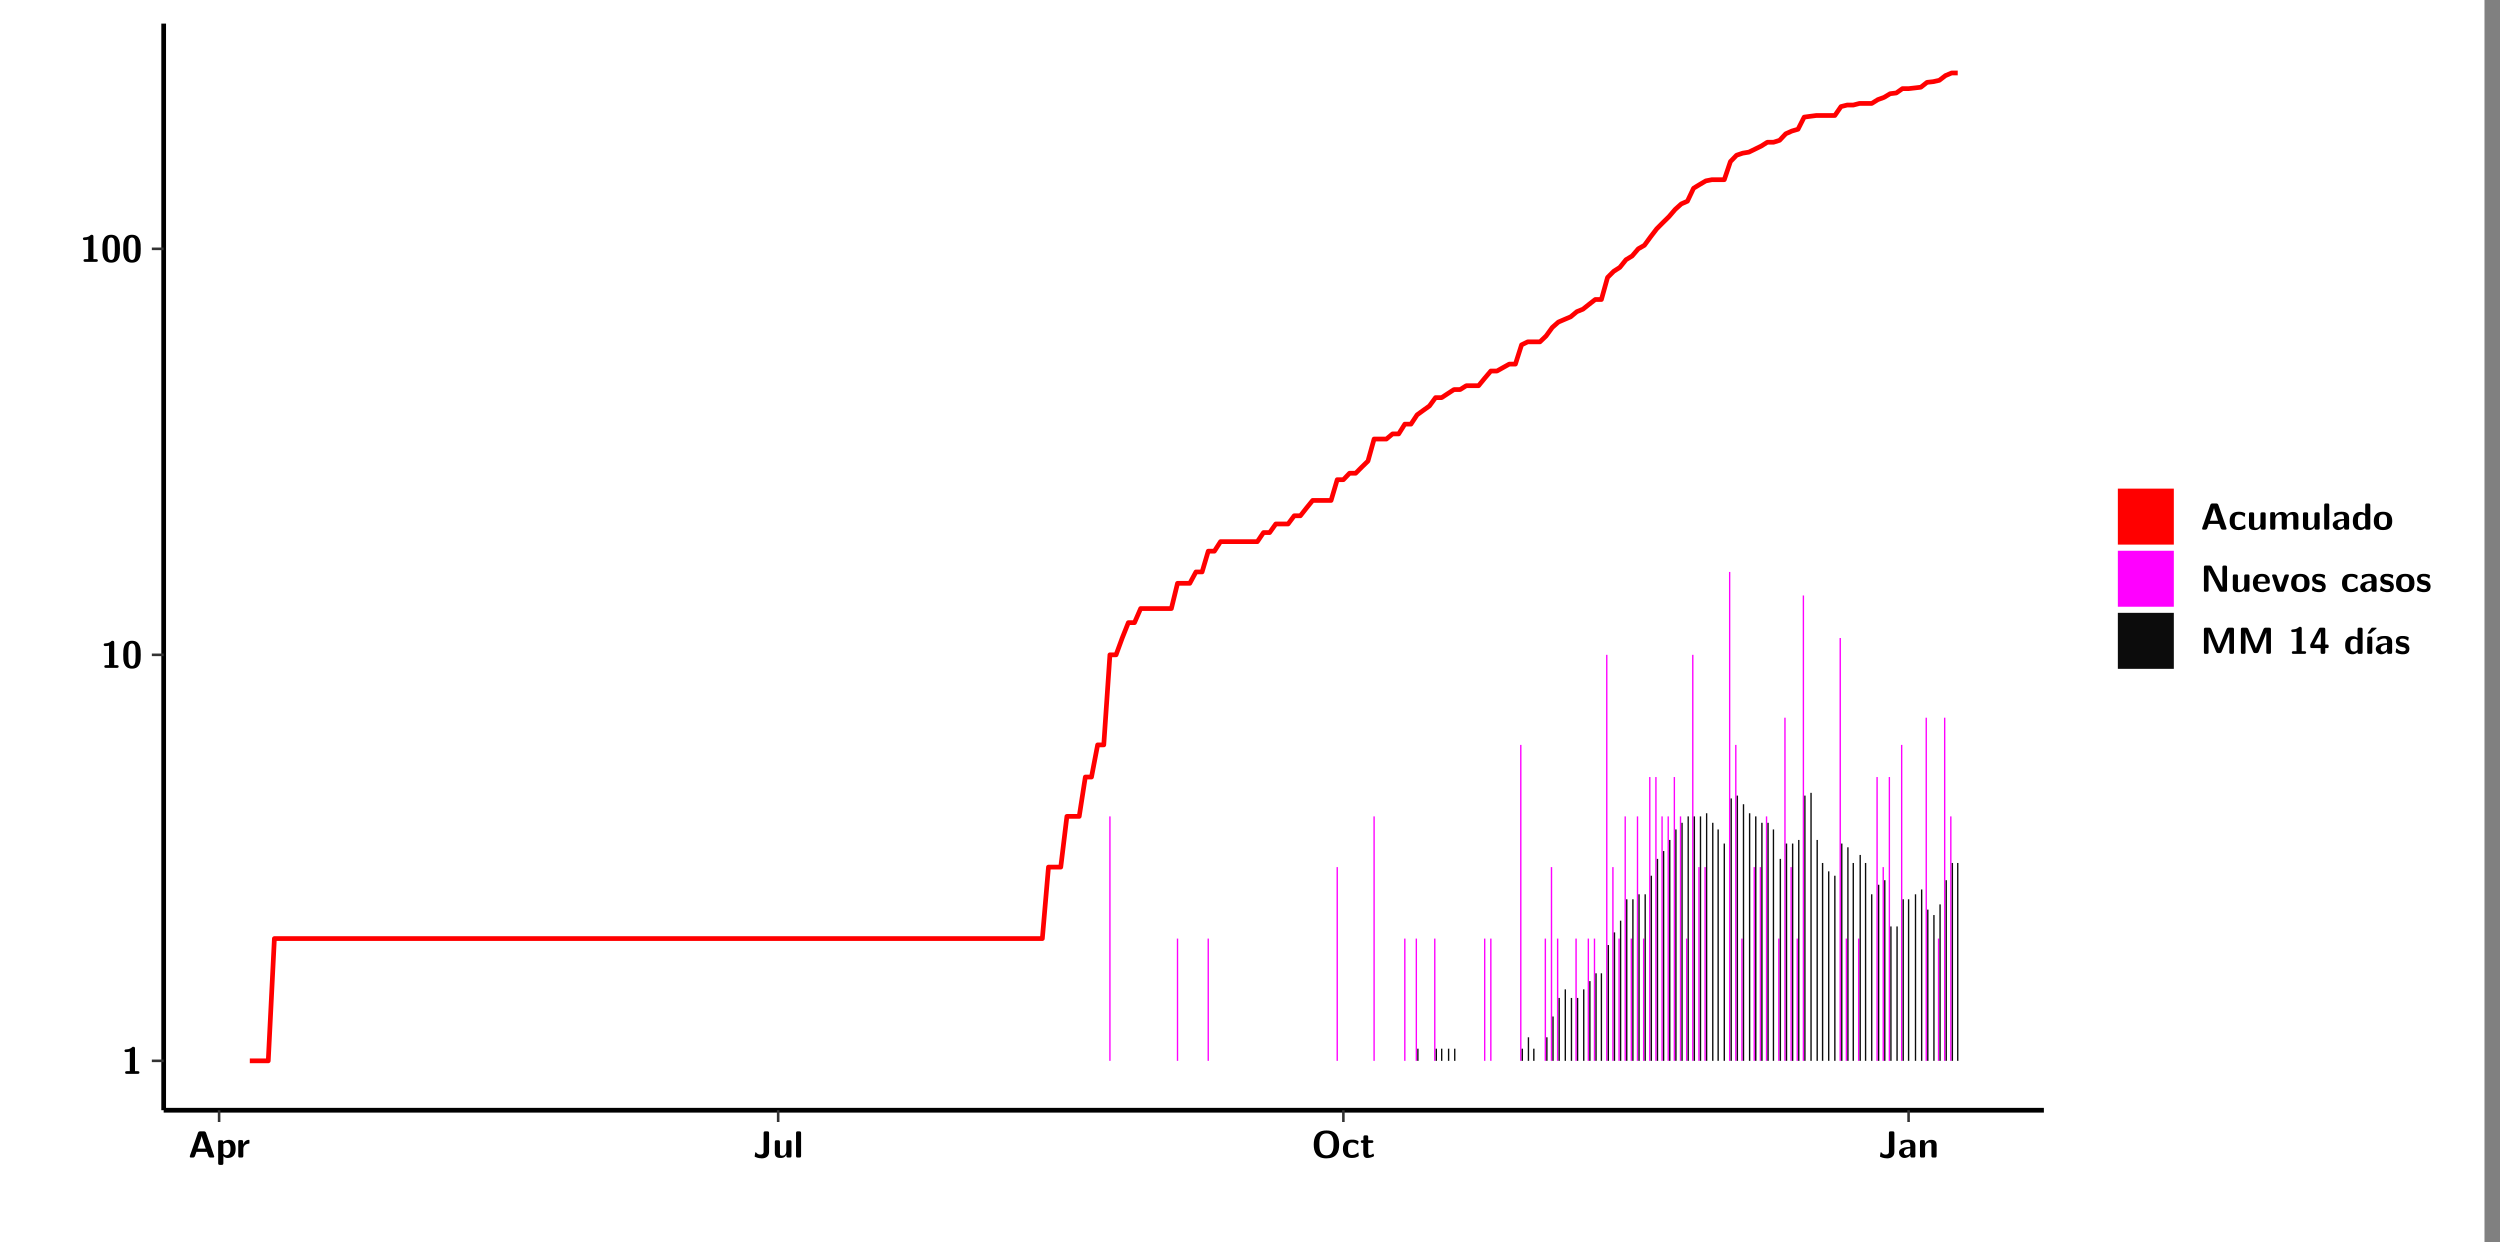 <?xml version="1.0" encoding="UTF-8"?>
<svg xmlns="http://www.w3.org/2000/svg" xmlns:xlink="http://www.w3.org/1999/xlink" width="579.653pt" height="288pt" viewBox="0 0 579.653 288" version="1.1">
<rect x="0" y="0" width="579.653" height="288" fill="#808080" stroke="none"/>
<defs>
<g>
<symbol overflow="visible" id="glyph0-0">
<path style="stroke:none;" d=""/>
</symbol>
<symbol overflow="visible" id="glyph0-1">
<path style="stroke:none;" d="M 3.109 -5.859 C 3.109 -6.016 3.109 -6.281 2.719 -6.281 C 2.547 -6.281 2.516 -6.266 2.406 -6.156 C 2.25 -6.016 1.922 -5.688 1.047 -5.672 C 0.891 -5.672 0.672 -5.609 0.672 -5.359 C 0.672 -5.047 0.969 -5.047 1.094 -5.047 C 1.344 -5.047 1.656 -5.078 1.906 -5.156 L 1.906 -0.625 L 1.234 -0.625 C 1.109 -0.625 0.812 -0.625 0.812 -0.312 C 0.812 0 1.109 0 1.234 0 L 3.719 0 C 3.828 0 4.141 0 4.141 -0.312 C 4.141 -0.625 3.828 -0.625 3.719 -0.625 L 3.109 -0.625 Z M 3.109 -5.859 "/>
</symbol>
<symbol overflow="visible" id="glyph0-2">
<path style="stroke:none;" d="M 4.438 -3 C 4.438 -4.203 4.438 -6.281 2.406 -6.281 C 0.375 -6.281 0.375 -4.219 0.375 -3 C 0.375 -1.812 0.375 0.188 2.406 0.188 C 4.438 0.188 4.438 -1.781 4.438 -3 Z M 2.406 -0.438 C 1.75 -0.438 1.656 -1.25 1.625 -1.484 C 1.562 -1.953 1.562 -2.766 1.562 -3.125 C 1.562 -3.641 1.562 -4.203 1.625 -4.641 C 1.641 -4.875 1.734 -5.641 2.406 -5.641 C 3.047 -5.641 3.156 -4.906 3.188 -4.734 C 3.25 -4.281 3.25 -3.594 3.25 -3.125 C 3.25 -2.625 3.25 -1.953 3.188 -1.469 C 3.156 -1.234 3.062 -0.438 2.406 -0.438 Z M 2.406 -0.438 "/>
</symbol>
<symbol overflow="visible" id="glyph0-3">
<path style="stroke:none;" d="M 4.156 -5.703 C 4.031 -6.078 3.766 -6.078 3.594 -6.078 L 2.828 -6.078 C 2.641 -6.078 2.391 -6.078 2.266 -5.703 L 0.406 -0.406 C 0.375 -0.297 0.375 -0.281 0.375 -0.234 C 0.375 0 0.594 0 0.703 0 L 1.031 0 C 1.188 0 1.453 0 1.578 -0.344 L 1.922 -1.328 L 4.344 -1.328 L 4.641 -0.484 C 4.75 -0.172 4.812 0 5.234 0 L 5.703 0 C 5.828 0 6.047 0 6.047 -0.234 C 6.047 -0.281 6.047 -0.297 6 -0.406 Z M 2.812 -3.938 C 2.938 -4.328 3.062 -4.656 3.125 -4.969 L 3.141 -4.969 C 3.188 -4.766 3.188 -4.75 3.25 -4.547 L 4.078 -2.078 L 2.188 -2.078 Z M 2.812 -3.938 "/>
</symbol>
<symbol overflow="visible" id="glyph0-4">
<path style="stroke:none;" d="M 1.734 -0.344 C 2.125 0.094 2.609 0.094 2.719 0.094 C 4.578 0.094 4.578 -1.594 4.578 -2.031 C 4.578 -2.453 4.578 -4.109 3 -4.109 C 2.484 -4.109 2.016 -3.906 1.703 -3.609 C 1.703 -3.922 1.578 -4.016 1.281 -4.016 L 0.953 -4.016 C 0.641 -4.016 0.531 -3.922 0.531 -3.594 L 0.531 1.281 C 0.531 1.594 0.625 1.703 0.953 1.703 L 1.312 1.703 C 1.641 1.703 1.734 1.594 1.734 1.281 Z M 1.734 -3.141 C 1.828 -3.219 2.109 -3.422 2.484 -3.422 C 3.391 -3.422 3.391 -2.391 3.391 -2 C 3.391 -1.656 3.391 -0.531 2.406 -0.531 C 2.203 -0.531 2.047 -0.609 1.938 -0.688 C 1.734 -0.828 1.734 -0.875 1.734 -1.031 Z M 1.734 -3.141 "/>
</symbol>
<symbol overflow="visible" id="glyph0-5">
<path style="stroke:none;" d="M 1.703 -2.016 C 1.703 -2.844 2.391 -3.188 2.938 -3.219 C 3.109 -3.234 3.125 -3.234 3.125 -3.469 L 3.125 -3.875 C 3.125 -4.047 3.125 -4.109 2.969 -4.109 C 2.719 -4.109 2.078 -4.031 1.672 -3.078 L 1.656 -3.078 L 1.656 -3.641 C 1.656 -3.922 1.594 -4.062 1.234 -4.062 L 0.953 -4.062 C 0.641 -4.062 0.531 -3.969 0.531 -3.641 L 0.531 -0.422 C 0.531 -0.109 0.625 0 0.953 0 L 1.281 0 C 1.609 0 1.703 -0.109 1.703 -0.422 Z M 1.703 -2.016 "/>
</symbol>
<symbol overflow="visible" id="glyph0-6">
<path style="stroke:none;" d="M 3.75 -5.656 C 3.75 -5.938 3.688 -6.078 3.328 -6.078 L 2.906 -6.078 C 2.562 -6.078 2.484 -5.969 2.484 -5.656 L 2.484 -1.359 C 2.484 -1.172 2.484 -0.688 1.703 -0.688 C 1.203 -0.688 0.922 -0.969 0.797 -1.125 C 0.734 -1.203 0.703 -1.234 0.656 -1.234 C 0.562 -1.234 0.547 -1.141 0.531 -1.062 C 0.484 -0.781 0.406 -0.328 0.406 -0.297 C 0.406 -0.203 0.453 -0.188 0.625 -0.109 C 1.141 0.109 1.672 0.188 2.062 0.188 C 3 0.188 3.75 -0.281 3.75 -1.312 Z M 3.75 -5.656 "/>
</symbol>
<symbol overflow="visible" id="glyph0-7">
<path style="stroke:none;" d="M 4.391 -3.594 C 4.391 -3.875 4.328 -4.016 3.969 -4.016 L 3.609 -4.016 C 3.281 -4.016 3.188 -3.906 3.188 -3.594 L 3.188 -1.516 C 3.188 -0.938 2.891 -0.438 2.266 -0.438 C 1.766 -0.438 1.719 -0.562 1.719 -1.031 L 1.719 -3.594 C 1.719 -3.875 1.656 -4.016 1.297 -4.016 L 0.953 -4.016 C 0.625 -4.016 0.531 -3.922 0.531 -3.594 L 0.531 -1.109 C 0.531 -0.172 1.031 0.094 1.953 0.094 C 2.188 0.094 2.812 0.094 3.219 -0.656 L 3.219 -0.422 C 3.219 -0.141 3.281 0 3.641 0 L 3.969 0 C 4.297 0 4.391 -0.109 4.391 -0.422 Z M 4.391 -3.594 "/>
</symbol>
<symbol overflow="visible" id="glyph0-8">
<path style="stroke:none;" d="M 1.703 -5.656 C 1.703 -5.938 1.641 -6.078 1.281 -6.078 L 0.953 -6.078 C 0.641 -6.078 0.531 -5.984 0.531 -5.656 L 0.531 -0.422 C 0.531 -0.109 0.625 0 0.953 0 L 1.281 0 C 1.609 0 1.703 -0.109 1.703 -0.422 Z M 1.703 -5.656 "/>
</symbol>
<symbol overflow="visible" id="glyph0-9">
<path style="stroke:none;" d="M 6.422 -3 C 6.422 -4.766 5.781 -6.281 3.484 -6.281 C 1.047 -6.281 0.531 -4.609 0.531 -3 C 0.531 -1.359 1.109 0.188 3.469 0.188 C 5.734 0.188 6.422 -1.203 6.422 -3 Z M 3.484 -0.516 C 1.828 -0.516 1.828 -2.344 1.828 -3.141 C 1.828 -3.906 1.828 -5.594 3.469 -5.594 C 5.125 -5.594 5.125 -3.922 5.125 -3.141 C 5.125 -2.359 5.125 -0.516 3.484 -0.516 Z M 3.484 -0.516 "/>
</symbol>
<symbol overflow="visible" id="glyph0-10">
<path style="stroke:none;" d="M 4 -0.438 C 4 -0.531 3.969 -0.938 3.953 -1.047 C 3.953 -1.078 3.938 -1.172 3.844 -1.172 C 3.812 -1.172 3.797 -1.172 3.703 -1.078 C 3.562 -0.953 3.141 -0.594 2.422 -0.594 C 1.516 -0.594 1.516 -1.469 1.516 -2.031 C 1.516 -2.75 1.562 -3.484 2.453 -3.484 C 3.031 -3.484 3.266 -3.344 3.578 -3.078 C 3.688 -2.984 3.703 -2.984 3.734 -2.984 C 3.828 -2.984 3.844 -3.062 3.844 -3.094 C 3.859 -3.172 3.953 -3.656 3.953 -3.703 C 3.953 -3.781 3.891 -3.812 3.75 -3.891 C 3.328 -4.078 3.062 -4.156 2.453 -4.156 C 1.141 -4.156 0.328 -3.547 0.328 -2.016 C 0.328 -0.562 1.078 0.094 2.406 0.094 C 2.641 0.094 3.172 0.094 3.75 -0.203 C 4 -0.344 4 -0.344 4 -0.438 Z M 4 -0.438 "/>
</symbol>
<symbol overflow="visible" id="glyph0-11">
<path style="stroke:none;" d="M 1.906 -3.391 L 2.688 -3.391 C 2.797 -3.391 3.109 -3.391 3.109 -3.703 C 3.109 -4.016 2.797 -4.016 2.688 -4.016 L 1.906 -4.016 L 1.906 -4.75 C 1.906 -5.016 1.844 -5.156 1.484 -5.156 L 1.219 -5.156 C 0.906 -5.156 0.797 -5.062 0.797 -4.75 L 0.797 -4.016 L 0.594 -4.016 C 0.5 -4.016 0.172 -4.016 0.172 -3.703 C 0.172 -3.391 0.484 -3.391 0.594 -3.391 L 0.766 -3.391 L 0.766 -1.172 C 0.766 -0.281 1.094 0.094 1.688 0.094 C 1.766 0.094 2.156 0.094 2.609 -0.047 C 2.766 -0.094 3.266 -0.25 3.266 -0.406 C 3.266 -0.438 3.25 -0.5 3.203 -0.688 C 3.156 -0.859 3.141 -0.906 3.062 -0.906 C 3.016 -0.906 3 -0.906 2.953 -0.844 C 2.859 -0.781 2.625 -0.594 2.25 -0.594 C 2.047 -0.594 1.906 -0.734 1.906 -1.312 Z M 1.906 -3.391 "/>
</symbol>
<symbol overflow="visible" id="glyph0-12">
<path style="stroke:none;" d="M 4.062 -2.766 C 4.062 -4.156 2.734 -4.156 2.297 -4.156 C 1.891 -4.156 1.453 -4.125 0.859 -3.891 C 0.672 -3.797 0.625 -3.781 0.625 -3.688 C 0.625 -3.625 0.688 -3.109 0.688 -3.047 C 0.703 -2.984 0.75 -2.938 0.812 -2.938 C 0.844 -2.938 0.875 -2.969 0.906 -3 C 1.281 -3.391 1.719 -3.578 2.266 -3.578 C 2.734 -3.578 2.875 -3.297 2.875 -2.781 L 2.875 -2.469 C 2.562 -2.469 0.266 -2.453 0.266 -1.172 C 0.266 -0.547 0.766 0.094 1.531 0.094 C 1.828 0.094 2.484 0.016 2.906 -0.594 L 2.906 -0.422 C 2.906 -0.141 2.969 0 3.328 0 L 3.641 0 C 3.984 0 4.062 -0.109 4.062 -0.422 Z M 2.875 -1.344 C 2.875 -0.531 2.047 -0.531 2.016 -0.531 C 1.641 -0.531 1.406 -0.844 1.406 -1.188 C 1.406 -2.047 2.625 -2.109 2.875 -2.109 Z M 2.875 -1.344 "/>
</symbol>
<symbol overflow="visible" id="glyph0-13">
<path style="stroke:none;" d="M 4.391 -2.844 C 4.391 -3.75 4 -4.109 3.109 -4.109 C 2.188 -4.109 1.781 -3.438 1.672 -3.203 L 1.672 -3.641 C 1.672 -3.922 1.609 -4.062 1.25 -4.062 L 0.953 -4.062 C 0.625 -4.062 0.531 -3.969 0.531 -3.641 L 0.531 -0.422 C 0.531 -0.109 0.625 0 0.953 0 L 1.297 0 C 1.625 0 1.719 -0.109 1.719 -0.422 L 1.719 -2.359 C 1.719 -3.125 2.219 -3.484 2.688 -3.484 C 3.109 -3.484 3.188 -3.281 3.188 -2.828 L 3.188 -0.422 C 3.188 -0.141 3.25 0 3.609 0 L 3.969 0 C 4.297 0 4.391 -0.109 4.391 -0.422 Z M 4.391 -2.844 "/>
</symbol>
<symbol overflow="visible" id="glyph0-14">
<path style="stroke:none;" d="M 7.062 -2.844 C 7.062 -3.75 6.672 -4.109 5.781 -4.109 C 5.156 -4.109 4.688 -3.828 4.359 -3.25 C 4.219 -4.078 3.484 -4.109 3.109 -4.109 C 2.938 -4.109 2.578 -4.109 2.188 -3.828 C 1.906 -3.625 1.734 -3.344 1.672 -3.203 L 1.672 -3.641 C 1.672 -3.922 1.609 -4.062 1.25 -4.062 L 0.953 -4.062 C 0.625 -4.062 0.531 -3.969 0.531 -3.641 L 0.531 -0.422 C 0.531 -0.109 0.625 0 0.953 0 L 1.297 0 C 1.625 0 1.719 -0.109 1.719 -0.422 L 1.719 -2.359 C 1.719 -3.141 2.25 -3.484 2.688 -3.484 C 3.109 -3.484 3.203 -3.297 3.203 -2.828 L 3.203 -0.422 C 3.203 -0.109 3.297 0 3.625 0 L 3.969 0 C 4.297 0 4.391 -0.109 4.391 -0.422 L 4.391 -2.359 C 4.391 -3.141 4.922 -3.484 5.359 -3.484 C 5.781 -3.484 5.875 -3.297 5.875 -2.828 L 5.875 -0.422 C 5.875 -0.109 5.969 0 6.297 0 L 6.641 0 C 6.984 0 7.062 -0.109 7.062 -0.422 Z M 7.062 -2.844 "/>
</symbol>
<symbol overflow="visible" id="glyph0-15">
<path style="stroke:none;" d="M 4.375 -5.656 C 4.375 -5.938 4.312 -6.078 3.953 -6.078 L 3.625 -6.078 C 3.297 -6.078 3.203 -5.969 3.203 -5.656 L 3.203 -3.672 C 2.812 -4.047 2.375 -4.109 2.109 -4.109 C 0.328 -4.109 0.328 -2.422 0.328 -2 C 0.328 -1.594 0.328 0.094 2.062 0.094 C 2.422 0.094 2.812 -0.016 3.188 -0.406 C 3.188 -0.094 3.297 0 3.609 0 L 3.953 0 C 4.281 0 4.375 -0.109 4.375 -0.422 Z M 3.188 -1.094 C 3.188 -0.953 3.188 -0.875 2.922 -0.688 C 2.703 -0.547 2.5 -0.531 2.406 -0.531 C 1.516 -0.531 1.516 -1.344 1.516 -2 C 1.516 -2.656 1.516 -3.484 2.5 -3.484 C 2.75 -3.484 2.984 -3.391 3.188 -3.203 Z M 3.188 -1.094 "/>
</symbol>
<symbol overflow="visible" id="glyph0-16">
<path style="stroke:none;" d="M 4.547 -1.969 C 4.547 -3.406 3.844 -4.156 2.406 -4.156 C 0.953 -4.156 0.266 -3.391 0.266 -1.969 C 0.266 -0.547 1.031 0.094 2.406 0.094 C 3.781 0.094 4.547 -0.531 4.547 -1.969 Z M 2.406 -0.594 C 1.469 -0.594 1.469 -1.375 1.469 -2.078 C 1.469 -2.75 1.469 -3.531 2.406 -3.531 C 3.344 -3.531 3.344 -2.766 3.344 -2.078 C 3.344 -1.391 3.344 -0.594 2.406 -0.594 Z M 2.406 -0.594 "/>
</symbol>
<symbol overflow="visible" id="glyph0-17">
<path style="stroke:none;" d="M 2.656 -5.734 C 2.469 -6.078 2.203 -6.078 2.031 -6.078 L 1.219 -6.078 C 0.906 -6.078 0.797 -5.984 0.797 -5.656 L 0.797 -0.422 C 0.797 -0.109 0.891 0 1.219 0 L 1.453 0 C 1.781 0 1.875 -0.109 1.875 -0.422 L 1.875 -5.016 L 1.891 -5.016 L 4.297 -0.344 C 4.484 0 4.75 0 4.922 0 L 5.734 0 C 6.062 0 6.156 -0.109 6.156 -0.422 L 6.156 -5.656 C 6.156 -5.938 6.094 -6.078 5.734 -6.078 L 5.5 -6.078 C 5.156 -6.078 5.078 -5.969 5.078 -5.656 L 5.078 -1.062 L 5.062 -1.062 Z M 2.656 -5.734 "/>
</symbol>
<symbol overflow="visible" id="glyph0-18">
<path style="stroke:none;" d="M 3.781 -1.875 C 3.984 -1.875 4.203 -1.891 4.203 -2.281 C 4.203 -3.406 3.672 -4.156 2.359 -4.156 C 0.969 -4.156 0.266 -3.375 0.266 -2.047 C 0.266 -0.609 1.109 0.094 2.484 0.094 C 2.812 0.094 3.312 0.047 3.891 -0.234 C 4.078 -0.328 4.141 -0.359 4.141 -0.469 C 4.141 -0.531 4.125 -0.781 4.109 -0.844 C 4.078 -1.125 4.062 -1.125 3.984 -1.125 C 3.953 -1.125 3.938 -1.125 3.844 -1.047 C 3.328 -0.594 2.797 -0.531 2.516 -0.531 C 1.531 -0.531 1.422 -1.312 1.391 -1.875 Z M 1.406 -2.344 C 1.422 -2.875 1.609 -3.531 2.359 -3.531 C 3.062 -3.531 3.203 -3.031 3.219 -2.344 Z M 1.406 -2.344 "/>
</symbol>
<symbol overflow="visible" id="glyph0-19">
<path style="stroke:none;" d="M 4.109 -3.609 C 4.141 -3.719 4.141 -3.75 4.141 -3.766 C 4.141 -4.016 3.922 -4.016 3.797 -4.016 L 3.609 -4.016 C 3.25 -4.016 3.141 -3.891 3.062 -3.641 L 2.203 -0.984 L 1.328 -3.641 C 1.266 -3.828 1.203 -4.016 0.781 -4.016 L 0.578 -4.016 C 0.453 -4.016 0.234 -4.016 0.234 -3.766 C 0.234 -3.75 0.234 -3.719 0.266 -3.609 L 1.312 -0.375 C 1.438 0 1.703 0 1.859 0 L 2.5 0 C 2.672 0 2.938 0 3.062 -0.375 Z M 4.109 -3.609 "/>
</symbol>
<symbol overflow="visible" id="glyph0-20">
<path style="stroke:none;" d="M 3.469 -1.234 C 3.469 -1.734 3.203 -2.031 3.047 -2.172 C 2.703 -2.484 2.391 -2.547 2.031 -2.609 C 1.547 -2.703 1.188 -2.766 1.188 -3.109 C 1.188 -3.469 1.484 -3.547 1.828 -3.547 C 2.406 -3.547 2.719 -3.328 2.953 -3.125 C 3.047 -3.047 3.062 -3.047 3.094 -3.047 C 3.188 -3.047 3.203 -3.125 3.203 -3.156 C 3.219 -3.219 3.312 -3.719 3.312 -3.766 C 3.312 -3.906 2.844 -4.031 2.75 -4.062 C 2.406 -4.156 2.125 -4.156 1.891 -4.156 C 1.5 -4.156 0.328 -4.156 0.328 -2.906 C 0.328 -2.484 0.516 -2.219 0.75 -2 C 1.062 -1.734 1.406 -1.672 1.906 -1.562 C 2.156 -1.531 2.609 -1.453 2.609 -1.062 C 2.609 -0.656 2.266 -0.594 1.922 -0.594 C 1.531 -0.594 1.047 -0.703 0.625 -1.188 C 0.594 -1.234 0.562 -1.266 0.516 -1.266 C 0.422 -1.266 0.406 -1.188 0.391 -1.125 C 0.375 -1.016 0.266 -0.516 0.266 -0.422 C 0.266 -0.266 0.922 -0.062 0.922 -0.047 C 1.406 0.094 1.766 0.094 1.922 0.094 C 2.359 0.094 3.469 0.062 3.469 -1.234 Z M 3.469 -1.234 "/>
</symbol>
<symbol overflow="visible" id="glyph0-21">
<path style="stroke:none;" d="M 4.859 -2.859 C 4.688 -2.422 4.359 -1.609 4.281 -1.312 C 4.203 -1.625 3.844 -2.484 3.656 -2.953 L 2.531 -5.719 C 2.391 -6.078 2.109 -6.078 1.953 -6.078 L 1.219 -6.078 C 0.906 -6.078 0.797 -5.984 0.797 -5.656 L 0.797 -0.422 C 0.797 -0.109 0.891 0 1.219 0 L 1.453 0 C 1.781 0 1.875 -0.109 1.875 -0.422 L 1.875 -4.953 L 1.891 -4.953 C 1.984 -4.562 2.375 -3.578 2.578 -3.062 L 3.609 -0.562 C 3.766 -0.188 3.969 -0.188 4.266 -0.188 C 4.562 -0.188 4.781 -0.188 4.938 -0.562 L 6.062 -3.328 C 6.141 -3.531 6.625 -4.719 6.672 -4.953 L 6.688 -4.953 L 6.688 -0.422 C 6.688 -0.141 6.75 0 7.109 0 L 7.344 0 C 7.672 0 7.766 -0.109 7.766 -0.422 L 7.766 -5.656 C 7.766 -5.938 7.703 -6.078 7.344 -6.078 L 6.609 -6.078 C 6.391 -6.078 6.172 -6.062 6.016 -5.703 Z M 4.859 -2.859 "/>
</symbol>
<symbol overflow="visible" id="glyph0-22">
<path style="stroke:none;" d="M 0.344 -2.297 C 0.266 -2.172 0.266 -2.141 0.266 -1.984 L 0.266 -1.766 C 0.266 -1.484 0.328 -1.344 0.688 -1.344 L 2.672 -1.344 L 2.672 -0.422 C 2.672 -0.141 2.719 0 3.078 0 L 3.328 0 C 3.656 0 3.75 -0.109 3.75 -0.422 L 3.75 -1.344 L 4.125 -1.344 C 4.391 -1.344 4.547 -1.406 4.547 -1.75 C 4.547 -2.078 4.422 -2.172 4.125 -2.172 L 3.75 -2.172 L 3.75 -5.656 C 3.75 -5.984 3.656 -6.078 3.328 -6.078 L 2.688 -6.078 C 2.531 -6.078 2.391 -6.078 2.281 -5.875 Z M 1.188 -2.172 C 2.578 -4.75 2.672 -5.016 2.703 -5.156 L 2.719 -5.156 L 2.719 -2.172 Z M 1.188 -2.172 "/>
</symbol>
<symbol overflow="visible" id="glyph0-23">
<path style="stroke:none;" d="M 3.906 -5.844 C 3.953 -5.875 4 -5.922 4 -5.969 C 4 -6.078 3.906 -6.078 3.766 -6.078 L 3.047 -6.078 C 2.875 -6.078 2.859 -6.078 2.781 -5.984 L 2.031 -4.953 C 1.953 -4.859 1.953 -4.844 1.953 -4.828 C 1.953 -4.703 2.047 -4.703 2.188 -4.703 L 2.516 -4.703 Z M 3.906 -5.844 "/>
</symbol>
<symbol overflow="visible" id="glyph0-24">
<path style="stroke:none;" d="M 1.703 -3.594 C 1.703 -3.875 1.641 -4.016 1.281 -4.016 L 0.953 -4.016 C 0.641 -4.016 0.531 -3.922 0.531 -3.594 L 0.531 -0.422 C 0.531 -0.109 0.625 0 0.953 0 L 1.281 0 C 1.609 0 1.703 -0.109 1.703 -0.422 Z M 1.703 -3.594 "/>
</symbol>
</g>
<clipPath id="clip1">
  <path d="M 0 0 L 576.008 0 L 576.008 288 L 0 288 Z M 0 0 "/>
</clipPath>
<clipPath id="clip2">
  <path d="M 37.949 5.477 L 473.898 5.477 L 473.898 257.414 L 37.949 257.414 Z M 37.949 5.477 "/>
</clipPath>
</defs>
<g id="surface1">
<g clip-path="url(#clip1)" clip-rule="nonzero">
<path style="fill-rule:nonzero;fill:rgb(100%,100%,100%);fill-opacity:1;stroke-width:0.598;stroke-linecap:round;stroke-linejoin:round;stroke:rgb(100%,100%,100%);stroke-opacity:1;stroke-miterlimit:10;" d="M 0 0 L 0 288.004 L 576.008 288.004 L 576.008 0 Z M 0 0 " transform="matrix(1,0,0,-1,0,288)"/>
</g>
<g clip-path="url(#clip2)" clip-rule="nonzero">
<path style=" stroke:none;fill-rule:nonzero;fill:rgb(100%,100%,100%);fill-opacity:1;" d="M 37.949 257.414 L 37.949 5.477 L 473.898 5.477 L 473.898 257.414 Z M 37.949 257.414 "/>
</g>
<path style=" stroke:none;fill-rule:nonzero;fill:rgb(100%,0%,100%);fill-opacity:1;" d="M 257.188 245.969 L 257.188 189.289 L 257.508 189.289 L 257.508 245.969 Z M 257.188 245.969 "/>
<path style=" stroke:none;fill-rule:nonzero;fill:rgb(100%,0%,100%);fill-opacity:1;" d="M 272.859 245.969 L 272.859 217.621 L 273.18 217.621 L 273.18 245.969 Z M 272.859 245.969 "/>
<path style=" stroke:none;fill-rule:nonzero;fill:rgb(100%,0%,100%);fill-opacity:1;" d="M 279.984 245.969 L 279.984 217.621 L 280.301 217.621 L 280.301 245.969 Z M 279.984 245.969 "/>
<path style=" stroke:none;fill-rule:nonzero;fill:rgb(100%,0%,100%);fill-opacity:1;" d="M 309.891 245.969 L 309.891 201.047 L 310.211 201.047 L 310.211 245.969 Z M 309.891 245.969 "/>
<path style=" stroke:none;fill-rule:nonzero;fill:rgb(100%,0%,100%);fill-opacity:1;" d="M 318.441 245.969 L 318.441 189.289 L 318.758 189.289 L 318.758 245.969 Z M 318.441 245.969 "/>
<path style=" stroke:none;fill-rule:nonzero;fill:rgb(100%,0%,100%);fill-opacity:1;" d="M 325.562 245.969 L 325.562 217.621 L 325.883 217.621 L 325.883 245.969 Z M 325.562 245.969 "/>
<path style=" stroke:none;fill-rule:nonzero;fill:rgb(100%,0%,100%);fill-opacity:1;" d="M 328.234 245.969 L 328.234 217.621 L 328.551 217.621 L 328.551 245.969 Z M 328.234 245.969 "/>
<path style=" stroke:none;fill-rule:nonzero;fill:rgb(4.999%,4.999%,4.999%);fill-opacity:1;" d="M 328.594 245.969 L 328.594 243.148 L 328.91 243.148 L 328.91 245.969 Z M 328.594 245.969 "/>
<path style=" stroke:none;fill-rule:nonzero;fill:rgb(100%,0%,100%);fill-opacity:1;" d="M 332.508 245.969 L 332.508 217.621 L 332.828 217.621 L 332.828 245.969 Z M 332.508 245.969 "/>
<path style=" stroke:none;fill-rule:nonzero;fill:rgb(4.999%,4.999%,4.999%);fill-opacity:1;" d="M 332.867 245.969 L 332.867 243.148 L 333.184 243.148 L 333.184 245.969 Z M 332.867 245.969 "/>
<path style=" stroke:none;fill-rule:nonzero;fill:rgb(4.999%,4.999%,4.999%);fill-opacity:1;" d="M 334.113 245.969 L 334.113 243.148 L 334.43 243.148 L 334.43 245.969 Z M 334.113 245.969 "/>
<path style=" stroke:none;fill-rule:nonzero;fill:rgb(4.999%,4.999%,4.999%);fill-opacity:1;" d="M 335.715 245.969 L 335.715 243.148 L 336.035 243.148 L 336.035 245.969 Z M 335.715 245.969 "/>
<path style=" stroke:none;fill-rule:nonzero;fill:rgb(4.999%,4.999%,4.999%);fill-opacity:1;" d="M 337.141 245.969 L 337.141 243.148 L 337.457 243.148 L 337.457 245.969 Z M 337.141 245.969 "/>
<path style=" stroke:none;fill-rule:nonzero;fill:rgb(100%,0%,100%);fill-opacity:1;" d="M 344.086 245.969 L 344.086 217.621 L 344.402 217.621 L 344.402 245.969 Z M 344.086 245.969 "/>
<path style=" stroke:none;fill-rule:nonzero;fill:rgb(100%,0%,100%);fill-opacity:1;" d="M 345.508 245.969 L 345.508 217.621 L 345.828 217.621 L 345.828 245.969 Z M 345.508 245.969 "/>
<path style=" stroke:none;fill-rule:nonzero;fill:rgb(100%,0%,100%);fill-opacity:1;" d="M 352.453 245.969 L 352.453 172.711 L 352.773 172.711 L 352.773 245.969 Z M 352.453 245.969 "/>
<path style=" stroke:none;fill-rule:nonzero;fill:rgb(4.999%,4.999%,4.999%);fill-opacity:1;" d="M 352.801 245.969 L 352.801 243.148 L 353.121 243.148 L 353.121 245.969 Z M 352.801 245.969 "/>
<path style=" stroke:none;fill-rule:nonzero;fill:rgb(4.999%,4.999%,4.999%);fill-opacity:1;" d="M 354.227 245.969 L 354.227 240.508 L 354.547 240.508 L 354.547 245.969 Z M 354.227 245.969 "/>
<path style=" stroke:none;fill-rule:nonzero;fill:rgb(4.999%,4.999%,4.999%);fill-opacity:1;" d="M 355.473 245.969 L 355.473 243.148 L 355.801 243.148 L 355.801 245.969 Z M 355.473 245.969 "/>
<path style=" stroke:none;fill-rule:nonzero;fill:rgb(100%,0%,100%);fill-opacity:1;" d="M 358.141 245.969 L 358.141 217.621 L 358.469 217.621 L 358.469 245.969 Z M 358.141 245.969 "/>
<path style=" stroke:none;fill-rule:nonzero;fill:rgb(4.999%,4.999%,4.999%);fill-opacity:1;" d="M 358.5 245.969 L 358.5 240.508 L 358.82 240.508 L 358.82 245.969 Z M 358.5 245.969 "/>
<path style=" stroke:none;fill-rule:nonzero;fill:rgb(100%,0%,100%);fill-opacity:1;" d="M 359.566 245.969 L 359.566 201.047 L 359.895 201.047 L 359.895 245.969 Z M 359.566 245.969 "/>
<path style=" stroke:none;fill-rule:nonzero;fill:rgb(4.999%,4.999%,4.999%);fill-opacity:1;" d="M 359.926 245.969 L 359.926 235.684 L 360.242 235.684 L 360.242 245.969 Z M 359.926 245.969 "/>
<path style=" stroke:none;fill-rule:nonzero;fill:rgb(100%,0%,100%);fill-opacity:1;" d="M 360.992 245.969 L 360.992 217.621 L 361.32 217.621 L 361.32 245.969 Z M 360.992 245.969 "/>
<path style=" stroke:none;fill-rule:nonzero;fill:rgb(4.999%,4.999%,4.999%);fill-opacity:1;" d="M 361.352 245.969 L 361.352 231.383 L 361.668 231.383 L 361.668 245.969 Z M 361.352 245.969 "/>
<path style=" stroke:none;fill-rule:nonzero;fill:rgb(4.999%,4.999%,4.999%);fill-opacity:1;" d="M 362.773 245.969 L 362.773 229.391 L 363.094 229.391 L 363.094 245.969 Z M 362.773 245.969 "/>
<path style=" stroke:none;fill-rule:nonzero;fill:rgb(4.999%,4.999%,4.999%);fill-opacity:1;" d="M 364.199 245.969 L 364.199 231.383 L 364.52 231.383 L 364.52 245.969 Z M 364.199 245.969 "/>
<path style=" stroke:none;fill-rule:nonzero;fill:rgb(100%,0%,100%);fill-opacity:1;" d="M 365.266 245.969 L 365.266 217.621 L 365.594 217.621 L 365.594 245.969 Z M 365.266 245.969 "/>
<path style=" stroke:none;fill-rule:nonzero;fill:rgb(4.999%,4.999%,4.999%);fill-opacity:1;" d="M 365.625 245.969 L 365.625 231.383 L 365.941 231.383 L 365.941 245.969 Z M 365.625 245.969 "/>
<path style=" stroke:none;fill-rule:nonzero;fill:rgb(4.999%,4.999%,4.999%);fill-opacity:1;" d="M 367.047 245.969 L 367.047 229.391 L 367.367 229.391 L 367.367 245.969 Z M 367.047 245.969 "/>
<path style=" stroke:none;fill-rule:nonzero;fill:rgb(100%,0%,100%);fill-opacity:1;" d="M 368.113 245.969 L 368.113 217.621 L 368.434 217.621 L 368.434 245.969 Z M 368.113 245.969 "/>
<path style=" stroke:none;fill-rule:nonzero;fill:rgb(4.999%,4.999%,4.999%);fill-opacity:1;" d="M 368.473 245.969 L 368.473 227.484 L 368.793 227.484 L 368.793 245.969 Z M 368.473 245.969 "/>
<path style=" stroke:none;fill-rule:nonzero;fill:rgb(100%,0%,100%);fill-opacity:1;" d="M 369.539 245.969 L 369.539 217.621 L 369.859 217.621 L 369.859 245.969 Z M 369.539 245.969 "/>
<path style=" stroke:none;fill-rule:nonzero;fill:rgb(4.999%,4.999%,4.999%);fill-opacity:1;" d="M 369.898 245.969 L 369.898 225.672 L 370.215 225.672 L 370.215 245.969 Z M 369.898 245.969 "/>
<path style=" stroke:none;fill-rule:nonzero;fill:rgb(4.999%,4.999%,4.999%);fill-opacity:1;" d="M 371.145 245.969 L 371.145 225.672 L 371.461 225.672 L 371.461 245.969 Z M 371.145 245.969 "/>
<path style=" stroke:none;fill-rule:nonzero;fill:rgb(100%,0%,100%);fill-opacity:1;" d="M 372.387 245.969 L 372.387 151.828 L 372.707 151.828 L 372.707 245.969 Z M 372.387 245.969 "/>
<path style=" stroke:none;fill-rule:nonzero;fill:rgb(4.999%,4.999%,4.999%);fill-opacity:1;" d="M 372.746 245.969 L 372.746 219.117 L 373.066 219.117 L 373.066 245.969 Z M 372.746 245.969 "/>
<path style=" stroke:none;fill-rule:nonzero;fill:rgb(100%,0%,100%);fill-opacity:1;" d="M 373.812 245.969 L 373.812 201.047 L 374.133 201.047 L 374.133 245.969 Z M 373.812 245.969 "/>
<path style=" stroke:none;fill-rule:nonzero;fill:rgb(4.999%,4.999%,4.999%);fill-opacity:1;" d="M 374.172 245.969 L 374.172 216.188 L 374.492 216.188 L 374.492 245.969 Z M 374.172 245.969 "/>
<path style=" stroke:none;fill-rule:nonzero;fill:rgb(100%,0%,100%);fill-opacity:1;" d="M 375.238 245.969 L 375.238 217.621 L 375.555 217.621 L 375.555 245.969 Z M 375.238 245.969 "/>
<path style=" stroke:none;fill-rule:nonzero;fill:rgb(4.999%,4.999%,4.999%);fill-opacity:1;" d="M 375.598 245.969 L 375.598 213.469 L 375.914 213.469 L 375.914 245.969 Z M 375.598 245.969 "/>
<path style=" stroke:none;fill-rule:nonzero;fill:rgb(100%,0%,100%);fill-opacity:1;" d="M 376.664 245.969 L 376.664 189.289 L 376.98 189.289 L 376.98 245.969 Z M 376.664 245.969 "/>
<path style=" stroke:none;fill-rule:nonzero;fill:rgb(4.999%,4.999%,4.999%);fill-opacity:1;" d="M 377.02 245.969 L 377.02 208.508 L 377.34 208.508 L 377.34 245.969 Z M 377.02 245.969 "/>
<path style=" stroke:none;fill-rule:nonzero;fill:rgb(100%,0%,100%);fill-opacity:1;" d="M 378.086 245.969 L 378.086 217.621 L 378.406 217.621 L 378.406 245.969 Z M 378.086 245.969 "/>
<path style=" stroke:none;fill-rule:nonzero;fill:rgb(4.999%,4.999%,4.999%);fill-opacity:1;" d="M 378.445 245.969 L 378.445 208.508 L 378.766 208.508 L 378.766 245.969 Z M 378.445 245.969 "/>
<path style=" stroke:none;fill-rule:nonzero;fill:rgb(100%,0%,100%);fill-opacity:1;" d="M 379.512 245.969 L 379.512 189.289 L 379.832 189.289 L 379.832 245.969 Z M 379.512 245.969 "/>
<path style=" stroke:none;fill-rule:nonzero;fill:rgb(4.999%,4.999%,4.999%);fill-opacity:1;" d="M 379.871 245.969 L 379.871 207.352 L 380.188 207.352 L 380.188 245.969 Z M 379.871 245.969 "/>
<path style=" stroke:none;fill-rule:nonzero;fill:rgb(100%,0%,100%);fill-opacity:1;" d="M 380.938 245.969 L 380.938 217.621 L 381.254 217.621 L 381.254 245.969 Z M 380.938 245.969 "/>
<path style=" stroke:none;fill-rule:nonzero;fill:rgb(4.999%,4.999%,4.999%);fill-opacity:1;" d="M 381.297 245.969 L 381.297 207.352 L 381.613 207.352 L 381.613 245.969 Z M 381.297 245.969 "/>
<path style=" stroke:none;fill-rule:nonzero;fill:rgb(100%,0%,100%);fill-opacity:1;" d="M 382.359 245.969 L 382.359 180.164 L 382.68 180.164 L 382.68 245.969 Z M 382.359 245.969 "/>
<path style=" stroke:none;fill-rule:nonzero;fill:rgb(4.999%,4.999%,4.999%);fill-opacity:1;" d="M 382.719 245.969 L 382.719 203.047 L 383.039 203.047 L 383.039 245.969 Z M 382.719 245.969 "/>
<path style=" stroke:none;fill-rule:nonzero;fill:rgb(100%,0%,100%);fill-opacity:1;" d="M 383.785 245.969 L 383.785 180.164 L 384.105 180.164 L 384.105 245.969 Z M 383.785 245.969 "/>
<path style=" stroke:none;fill-rule:nonzero;fill:rgb(4.999%,4.999%,4.999%);fill-opacity:1;" d="M 384.145 245.969 L 384.145 199.141 L 384.465 199.141 L 384.465 245.969 Z M 384.145 245.969 "/>
<path style=" stroke:none;fill-rule:nonzero;fill:rgb(100%,0%,100%);fill-opacity:1;" d="M 385.211 245.969 L 385.211 189.289 L 385.527 189.289 L 385.527 245.969 Z M 385.211 245.969 "/>
<path style=" stroke:none;fill-rule:nonzero;fill:rgb(4.999%,4.999%,4.999%);fill-opacity:1;" d="M 385.57 245.969 L 385.57 197.328 L 385.887 197.328 L 385.887 245.969 Z M 385.57 245.969 "/>
<path style=" stroke:none;fill-rule:nonzero;fill:rgb(100%,0%,100%);fill-opacity:1;" d="M 386.637 245.969 L 386.637 189.289 L 386.953 189.289 L 386.953 245.969 Z M 386.637 245.969 "/>
<path style=" stroke:none;fill-rule:nonzero;fill:rgb(4.999%,4.999%,4.999%);fill-opacity:1;" d="M 386.992 245.969 L 386.992 194.75 L 387.312 194.75 L 387.312 245.969 Z M 386.992 245.969 "/>
<path style=" stroke:none;fill-rule:nonzero;fill:rgb(100%,0%,100%);fill-opacity:1;" d="M 388.059 245.969 L 388.059 180.164 L 388.379 180.164 L 388.379 245.969 Z M 388.059 245.969 "/>
<path style=" stroke:none;fill-rule:nonzero;fill:rgb(4.999%,4.999%,4.999%);fill-opacity:1;" d="M 388.418 245.969 L 388.418 192.316 L 388.738 192.316 L 388.738 245.969 Z M 388.418 245.969 "/>
<path style=" stroke:none;fill-rule:nonzero;fill:rgb(100%,0%,100%);fill-opacity:1;" d="M 389.484 245.969 L 389.484 189.289 L 389.805 189.289 L 389.805 245.969 Z M 389.484 245.969 "/>
<path style=" stroke:none;fill-rule:nonzero;fill:rgb(4.999%,4.999%,4.999%);fill-opacity:1;" d="M 389.844 245.969 L 389.844 190.773 L 390.16 190.773 L 390.16 245.969 Z M 389.844 245.969 "/>
<path style=" stroke:none;fill-rule:nonzero;fill:rgb(100%,0%,100%);fill-opacity:1;" d="M 390.91 245.969 L 390.91 217.621 L 391.227 217.621 L 391.227 245.969 Z M 390.91 245.969 "/>
<path style=" stroke:none;fill-rule:nonzero;fill:rgb(4.999%,4.999%,4.999%);fill-opacity:1;" d="M 391.27 245.969 L 391.27 189.289 L 391.586 189.289 L 391.586 245.969 Z M 391.27 245.969 "/>
<path style=" stroke:none;fill-rule:nonzero;fill:rgb(100%,0%,100%);fill-opacity:1;" d="M 392.332 245.969 L 392.332 151.828 L 392.652 151.828 L 392.652 245.969 Z M 392.332 245.969 "/>
<path style=" stroke:none;fill-rule:nonzero;fill:rgb(4.999%,4.999%,4.999%);fill-opacity:1;" d="M 392.691 245.969 L 392.691 189.289 L 393.012 189.289 L 393.012 245.969 Z M 392.691 245.969 "/>
<path style=" stroke:none;fill-rule:nonzero;fill:rgb(100%,0%,100%);fill-opacity:1;" d="M 393.758 245.969 L 393.758 201.047 L 394.078 201.047 L 394.078 245.969 Z M 393.758 245.969 "/>
<path style=" stroke:none;fill-rule:nonzero;fill:rgb(4.999%,4.999%,4.999%);fill-opacity:1;" d="M 394.117 245.969 L 394.117 189.289 L 394.438 189.289 L 394.438 245.969 Z M 394.117 245.969 "/>
<path style=" stroke:none;fill-rule:nonzero;fill:rgb(100%,0%,100%);fill-opacity:1;" d="M 395.184 245.969 L 395.184 201.047 L 395.504 201.047 L 395.504 245.969 Z M 395.184 245.969 "/>
<path style=" stroke:none;fill-rule:nonzero;fill:rgb(4.999%,4.999%,4.999%);fill-opacity:1;" d="M 395.543 245.969 L 395.543 188.562 L 395.859 188.562 L 395.859 245.969 Z M 395.543 245.969 "/>
<path style=" stroke:none;fill-rule:nonzero;fill:rgb(4.999%,4.999%,4.999%);fill-opacity:1;" d="M 396.965 245.969 L 396.965 190.773 L 397.285 190.773 L 397.285 245.969 Z M 396.965 245.969 "/>
<path style=" stroke:none;fill-rule:nonzero;fill:rgb(4.999%,4.999%,4.999%);fill-opacity:1;" d="M 398.211 245.969 L 398.211 192.316 L 398.531 192.316 L 398.531 245.969 Z M 398.211 245.969 "/>
<path style=" stroke:none;fill-rule:nonzero;fill:rgb(4.999%,4.999%,4.999%);fill-opacity:1;" d="M 399.637 245.969 L 399.637 195.586 L 399.957 195.586 L 399.957 245.969 Z M 399.637 245.969 "/>
<path style=" stroke:none;fill-rule:nonzero;fill:rgb(100%,0%,100%);fill-opacity:1;" d="M 400.883 245.969 L 400.883 132.609 L 401.199 132.609 L 401.199 245.969 Z M 400.883 245.969 "/>
<path style=" stroke:none;fill-rule:nonzero;fill:rgb(4.999%,4.999%,4.999%);fill-opacity:1;" d="M 401.242 245.969 L 401.242 185.125 L 401.559 185.125 L 401.559 245.969 Z M 401.242 245.969 "/>
<path style=" stroke:none;fill-rule:nonzero;fill:rgb(100%,0%,100%);fill-opacity:1;" d="M 402.305 245.969 L 402.305 172.711 L 402.625 172.711 L 402.625 245.969 Z M 402.305 245.969 "/>
<path style=" stroke:none;fill-rule:nonzero;fill:rgb(4.999%,4.999%,4.999%);fill-opacity:1;" d="M 402.664 245.969 L 402.664 184.469 L 402.984 184.469 L 402.984 245.969 Z M 402.664 245.969 "/>
<path style=" stroke:none;fill-rule:nonzero;fill:rgb(100%,0%,100%);fill-opacity:1;" d="M 403.73 245.969 L 403.73 217.621 L 404.051 217.621 L 404.051 245.969 Z M 403.73 245.969 "/>
<path style=" stroke:none;fill-rule:nonzero;fill:rgb(4.999%,4.999%,4.999%);fill-opacity:1;" d="M 404.09 245.969 L 404.09 186.469 L 404.41 186.469 L 404.41 245.969 Z M 404.09 245.969 "/>
<path style=" stroke:none;fill-rule:nonzero;fill:rgb(4.999%,4.999%,4.999%);fill-opacity:1;" d="M 405.504 245.969 L 405.504 188.562 L 405.832 188.562 L 405.832 245.969 Z M 405.504 245.969 "/>
<path style=" stroke:none;fill-rule:nonzero;fill:rgb(100%,0%,100%);fill-opacity:1;" d="M 406.582 245.969 L 406.582 201.047 L 406.898 201.047 L 406.898 245.969 Z M 406.582 245.969 "/>
<path style=" stroke:none;fill-rule:nonzero;fill:rgb(4.999%,4.999%,4.999%);fill-opacity:1;" d="M 406.93 245.969 L 406.93 189.289 L 407.258 189.289 L 407.258 245.969 Z M 406.93 245.969 "/>
<path style=" stroke:none;fill-rule:nonzero;fill:rgb(100%,0%,100%);fill-opacity:1;" d="M 408.004 245.969 L 408.004 201.047 L 408.324 201.047 L 408.324 245.969 Z M 408.004 245.969 "/>
<path style=" stroke:none;fill-rule:nonzero;fill:rgb(4.999%,4.999%,4.999%);fill-opacity:1;" d="M 408.355 245.969 L 408.355 190.773 L 408.684 190.773 L 408.684 245.969 Z M 408.355 245.969 "/>
<path style=" stroke:none;fill-rule:nonzero;fill:rgb(100%,0%,100%);fill-opacity:1;" d="M 409.43 245.969 L 409.43 189.289 L 409.75 189.289 L 409.75 245.969 Z M 409.43 245.969 "/>
<path style=" stroke:none;fill-rule:nonzero;fill:rgb(4.999%,4.999%,4.999%);fill-opacity:1;" d="M 409.777 245.969 L 409.777 190.773 L 410.105 190.773 L 410.105 245.969 Z M 409.777 245.969 "/>
<path style=" stroke:none;fill-rule:nonzero;fill:rgb(4.999%,4.999%,4.999%);fill-opacity:1;" d="M 411.035 245.969 L 411.035 192.316 L 411.352 192.316 L 411.352 245.969 Z M 411.035 245.969 "/>
<path style=" stroke:none;fill-rule:nonzero;fill:rgb(100%,0%,100%);fill-opacity:1;" d="M 412.277 245.969 L 412.277 217.621 L 412.598 217.621 L 412.598 245.969 Z M 412.277 245.969 "/>
<path style=" stroke:none;fill-rule:nonzero;fill:rgb(4.999%,4.999%,4.999%);fill-opacity:1;" d="M 412.629 245.969 L 412.629 199.141 L 412.957 199.141 L 412.957 245.969 Z M 412.629 245.969 "/>
<path style=" stroke:none;fill-rule:nonzero;fill:rgb(100%,0%,100%);fill-opacity:1;" d="M 413.703 245.969 L 413.703 166.406 L 414.023 166.406 L 414.023 245.969 Z M 413.703 245.969 "/>
<path style=" stroke:none;fill-rule:nonzero;fill:rgb(4.999%,4.999%,4.999%);fill-opacity:1;" d="M 414.051 245.969 L 414.051 195.586 L 414.383 195.586 L 414.383 245.969 Z M 414.051 245.969 "/>
<path style=" stroke:none;fill-rule:nonzero;fill:rgb(100%,0%,100%);fill-opacity:1;" d="M 415.129 245.969 L 415.129 201.047 L 415.449 201.047 L 415.449 245.969 Z M 415.129 245.969 "/>
<path style=" stroke:none;fill-rule:nonzero;fill:rgb(4.999%,4.999%,4.999%);fill-opacity:1;" d="M 415.477 245.969 L 415.477 195.586 L 415.805 195.586 L 415.805 245.969 Z M 415.477 245.969 "/>
<path style=" stroke:none;fill-rule:nonzero;fill:rgb(100%,0%,100%);fill-opacity:1;" d="M 416.555 245.969 L 416.555 217.621 L 416.871 217.621 L 416.871 245.969 Z M 416.555 245.969 "/>
<path style=" stroke:none;fill-rule:nonzero;fill:rgb(4.999%,4.999%,4.999%);fill-opacity:1;" d="M 416.902 245.969 L 416.902 194.75 L 417.223 194.75 L 417.223 245.969 Z M 416.902 245.969 "/>
<path style=" stroke:none;fill-rule:nonzero;fill:rgb(100%,0%,100%);fill-opacity:1;" d="M 417.977 245.969 L 417.977 138.07 L 418.297 138.07 L 418.297 245.969 Z M 417.977 245.969 "/>
<path style=" stroke:none;fill-rule:nonzero;fill:rgb(4.999%,4.999%,4.999%);fill-opacity:1;" d="M 418.328 245.969 L 418.328 184.469 L 418.645 184.469 L 418.645 245.969 Z M 418.328 245.969 "/>
<path style=" stroke:none;fill-rule:nonzero;fill:rgb(4.999%,4.999%,4.999%);fill-opacity:1;" d="M 419.75 245.969 L 419.75 183.828 L 420.07 183.828 L 420.07 245.969 Z M 419.75 245.969 "/>
<path style=" stroke:none;fill-rule:nonzero;fill:rgb(4.999%,4.999%,4.999%);fill-opacity:1;" d="M 421.176 245.969 L 421.176 194.75 L 421.496 194.75 L 421.496 245.969 Z M 421.176 245.969 "/>
<path style=" stroke:none;fill-rule:nonzero;fill:rgb(4.999%,4.999%,4.999%);fill-opacity:1;" d="M 422.422 245.969 L 422.422 200.09 L 422.75 200.09 L 422.75 245.969 Z M 422.422 245.969 "/>
<path style=" stroke:none;fill-rule:nonzero;fill:rgb(4.999%,4.999%,4.999%);fill-opacity:1;" d="M 423.848 245.969 L 423.848 202.031 L 424.164 202.031 L 424.164 245.969 Z M 423.848 245.969 "/>
<path style=" stroke:none;fill-rule:nonzero;fill:rgb(4.999%,4.999%,4.999%);fill-opacity:1;" d="M 425.27 245.969 L 425.27 203.047 L 425.59 203.047 L 425.59 245.969 Z M 425.27 245.969 "/>
<path style=" stroke:none;fill-rule:nonzero;fill:rgb(100%,0%,100%);fill-opacity:1;" d="M 426.516 245.969 L 426.516 147.934 L 426.844 147.934 L 426.844 245.969 Z M 426.516 245.969 "/>
<path style=" stroke:none;fill-rule:nonzero;fill:rgb(4.999%,4.999%,4.999%);fill-opacity:1;" d="M 426.875 245.969 L 426.875 195.586 L 427.195 195.586 L 427.195 245.969 Z M 426.875 245.969 "/>
<path style=" stroke:none;fill-rule:nonzero;fill:rgb(100%,0%,100%);fill-opacity:1;" d="M 427.941 245.969 L 427.941 217.621 L 428.27 217.621 L 428.27 245.969 Z M 427.941 245.969 "/>
<path style=" stroke:none;fill-rule:nonzero;fill:rgb(4.999%,4.999%,4.999%);fill-opacity:1;" d="M 428.301 245.969 L 428.301 196.453 L 428.617 196.453 L 428.617 245.969 Z M 428.301 245.969 "/>
<path style=" stroke:none;fill-rule:nonzero;fill:rgb(4.999%,4.999%,4.999%);fill-opacity:1;" d="M 429.543 245.969 L 429.543 200.09 L 429.863 200.09 L 429.863 245.969 Z M 429.543 245.969 "/>
<path style=" stroke:none;fill-rule:nonzero;fill:rgb(100%,0%,100%);fill-opacity:1;" d="M 430.789 245.969 L 430.789 217.621 L 431.117 217.621 L 431.117 245.969 Z M 430.789 245.969 "/>
<path style=" stroke:none;fill-rule:nonzero;fill:rgb(4.999%,4.999%,4.999%);fill-opacity:1;" d="M 431.148 245.969 L 431.148 198.227 L 431.469 198.227 L 431.469 245.969 Z M 431.148 245.969 "/>
<path style=" stroke:none;fill-rule:nonzero;fill:rgb(4.999%,4.999%,4.999%);fill-opacity:1;" d="M 432.395 245.969 L 432.395 200.09 L 432.715 200.09 L 432.715 245.969 Z M 432.395 245.969 "/>
<path style=" stroke:none;fill-rule:nonzero;fill:rgb(4.999%,4.999%,4.999%);fill-opacity:1;" d="M 433.82 245.969 L 433.82 207.352 L 434.137 207.352 L 434.137 245.969 Z M 433.82 245.969 "/>
<path style=" stroke:none;fill-rule:nonzero;fill:rgb(100%,0%,100%);fill-opacity:1;" d="M 435.062 245.969 L 435.062 180.164 L 435.383 180.164 L 435.383 245.969 Z M 435.062 245.969 "/>
<path style=" stroke:none;fill-rule:nonzero;fill:rgb(4.999%,4.999%,4.999%);fill-opacity:1;" d="M 435.422 245.969 L 435.422 205.141 L 435.742 205.141 L 435.742 245.969 Z M 435.422 245.969 "/>
<path style=" stroke:none;fill-rule:nonzero;fill:rgb(100%,0%,100%);fill-opacity:1;" d="M 436.488 245.969 L 436.488 201.047 L 436.809 201.047 L 436.809 245.969 Z M 436.488 245.969 "/>
<path style=" stroke:none;fill-rule:nonzero;fill:rgb(4.999%,4.999%,4.999%);fill-opacity:1;" d="M 436.848 245.969 L 436.848 204.082 L 437.168 204.082 L 437.168 245.969 Z M 436.848 245.969 "/>
<path style=" stroke:none;fill-rule:nonzero;fill:rgb(100%,0%,100%);fill-opacity:1;" d="M 437.914 245.969 L 437.914 180.164 L 438.23 180.164 L 438.23 245.969 Z M 437.914 245.969 "/>
<path style=" stroke:none;fill-rule:nonzero;fill:rgb(4.999%,4.999%,4.999%);fill-opacity:1;" d="M 438.273 245.969 L 438.273 214.805 L 438.59 214.805 L 438.59 245.969 Z M 438.273 245.969 "/>
<path style=" stroke:none;fill-rule:nonzero;fill:rgb(4.999%,4.999%,4.999%);fill-opacity:1;" d="M 439.695 245.969 L 439.695 214.805 L 440.016 214.805 L 440.016 245.969 Z M 439.695 245.969 "/>
<path style=" stroke:none;fill-rule:nonzero;fill:rgb(100%,0%,100%);fill-opacity:1;" d="M 440.762 245.969 L 440.762 172.711 L 441.082 172.711 L 441.082 245.969 Z M 440.762 245.969 "/>
<path style=" stroke:none;fill-rule:nonzero;fill:rgb(4.999%,4.999%,4.999%);fill-opacity:1;" d="M 441.121 245.969 L 441.121 208.508 L 441.441 208.508 L 441.441 245.969 Z M 441.121 245.969 "/>
<path style=" stroke:none;fill-rule:nonzero;fill:rgb(4.999%,4.999%,4.999%);fill-opacity:1;" d="M 442.367 245.969 L 442.367 208.508 L 442.688 208.508 L 442.688 245.969 Z M 442.367 245.969 "/>
<path style=" stroke:none;fill-rule:nonzero;fill:rgb(4.999%,4.999%,4.999%);fill-opacity:1;" d="M 443.973 245.969 L 443.973 207.352 L 444.289 207.352 L 444.289 245.969 Z M 443.973 245.969 "/>
<path style=" stroke:none;fill-rule:nonzero;fill:rgb(4.999%,4.999%,4.999%);fill-opacity:1;" d="M 445.395 245.969 L 445.395 206.234 L 445.715 206.234 L 445.715 245.969 Z M 445.395 245.969 "/>
<path style=" stroke:none;fill-rule:nonzero;fill:rgb(100%,0%,100%);fill-opacity:1;" d="M 446.461 245.969 L 446.461 166.406 L 446.781 166.406 L 446.781 245.969 Z M 446.461 245.969 "/>
<path style=" stroke:none;fill-rule:nonzero;fill:rgb(4.999%,4.999%,4.999%);fill-opacity:1;" d="M 446.82 245.969 L 446.82 210.906 L 447.141 210.906 L 447.141 245.969 Z M 446.82 245.969 "/>
<path style=" stroke:none;fill-rule:nonzero;fill:rgb(4.999%,4.999%,4.999%);fill-opacity:1;" d="M 448.246 245.969 L 448.246 212.164 L 448.562 212.164 L 448.562 245.969 Z M 448.246 245.969 "/>
<path style=" stroke:none;fill-rule:nonzero;fill:rgb(100%,0%,100%);fill-opacity:1;" d="M 449.312 245.969 L 449.312 217.621 L 449.629 217.621 L 449.629 245.969 Z M 449.312 245.969 "/>
<path style=" stroke:none;fill-rule:nonzero;fill:rgb(4.999%,4.999%,4.999%);fill-opacity:1;" d="M 449.668 245.969 L 449.668 209.691 L 449.988 209.691 L 449.988 245.969 Z M 449.668 245.969 "/>
<path style=" stroke:none;fill-rule:nonzero;fill:rgb(100%,0%,100%);fill-opacity:1;" d="M 450.734 245.969 L 450.734 166.406 L 451.055 166.406 L 451.055 245.969 Z M 450.734 245.969 "/>
<path style=" stroke:none;fill-rule:nonzero;fill:rgb(4.999%,4.999%,4.999%);fill-opacity:1;" d="M 451.094 245.969 L 451.094 204.082 L 451.414 204.082 L 451.414 245.969 Z M 451.094 245.969 "/>
<path style=" stroke:none;fill-rule:nonzero;fill:rgb(100%,0%,100%);fill-opacity:1;" d="M 452.16 245.969 L 452.16 189.289 L 452.48 189.289 L 452.48 245.969 Z M 452.16 245.969 "/>
<path style=" stroke:none;fill-rule:nonzero;fill:rgb(4.999%,4.999%,4.999%);fill-opacity:1;" d="M 452.52 245.969 L 452.52 200.09 L 452.836 200.09 L 452.836 245.969 Z M 452.52 245.969 "/>
<path style=" stroke:none;fill-rule:nonzero;fill:rgb(4.999%,4.999%,4.999%);fill-opacity:1;" d="M 453.766 245.969 L 453.766 200.09 L 454.082 200.09 L 454.082 245.969 Z M 453.766 245.969 "/>
<path style="fill:none;stroke-width:1.096;stroke-linecap:butt;stroke-linejoin:round;stroke:rgb(100%,0%,0%);stroke-opacity:1;stroke-miterlimit:10;" d="M 57.922 42.031 L 62.199 42.031 L 63.621 70.379 L 241.676 70.379 L 243.102 86.953 L 245.949 86.953 L 247.375 98.711 L 250.227 98.711 L 251.648 107.836 L 253.074 107.836 L 254.5 115.289 L 255.922 115.289 L 257.348 136.172 L 258.773 136.172 L 260.199 140.066 L 261.621 143.633 L 263.047 143.633 L 264.473 146.902 L 271.594 146.902 L 273.02 152.75 L 275.867 152.75 L 277.293 155.391 L 278.719 155.391 L 280.145 160.203 L 281.566 160.203 L 282.992 162.414 L 291.531 162.414 L 292.957 164.516 L 294.379 164.516 L 295.805 166.508 L 298.652 166.508 L 300.078 168.41 L 301.504 168.41 L 302.93 170.223 L 304.352 171.969 L 308.625 171.969 L 310.051 176.781 L 311.477 176.781 L 312.902 178.273 L 314.324 178.273 L 315.75 179.707 L 317.176 181.094 L 318.598 186.203 L 321.449 186.203 L 322.875 187.391 L 324.297 187.391 L 325.723 189.66 L 327.148 189.66 L 328.57 191.812 L 329.996 192.848 L 331.422 193.867 L 332.848 195.809 L 334.27 195.809 L 335.695 196.746 L 337.121 197.672 L 338.543 197.672 L 339.969 198.566 L 342.82 198.566 L 344.242 200.301 L 345.668 201.977 L 347.094 201.977 L 348.516 202.781 L 349.941 203.578 L 351.367 203.578 L 352.793 208.043 L 354.215 208.738 L 357.055 208.738 L 358.48 210.105 L 359.906 212.066 L 361.328 213.324 L 362.754 213.941 L 364.18 214.547 L 365.605 215.734 L 367.027 216.312 L 368.453 217.449 L 369.879 218.555 L 371.301 218.555 L 372.727 223.664 L 374.152 225.09 L 375.578 226.004 L 377 227.777 L 378.426 228.645 L 379.852 230.309 L 381.273 231.125 L 382.699 233.078 L 384.125 234.941 L 385.551 236.375 L 386.973 237.77 L 388.398 239.434 L 389.824 240.719 L 391.246 241.348 L 392.672 244.355 L 394.098 245.223 L 395.523 246.059 L 396.945 246.34 L 399.797 246.34 L 401.219 250.535 L 402.645 252.008 L 404.07 252.488 L 405.496 252.727 L 406.918 253.422 L 408.344 254.121 L 409.77 255.016 L 411.191 255.016 L 412.617 255.465 L 414.043 256.98 L 415.469 257.617 L 416.891 258.035 L 418.316 260.844 L 419.73 261.035 L 421.156 261.223 L 425.43 261.223 L 426.855 263.285 L 428.281 263.645 L 429.703 263.645 L 431.129 264.012 L 433.977 264.012 L 435.402 264.898 L 436.828 265.418 L 438.254 266.273 L 439.676 266.445 L 441.102 267.449 L 442.527 267.449 L 443.949 267.609 L 445.375 267.777 L 446.801 268.906 L 448.227 269.066 L 449.648 269.375 L 451.074 270.469 L 452.5 271.078 L 453.922 271.078 " transform="matrix(1,0,0,-1,0,288)"/>
<path style="fill:none;stroke-width:1.096;stroke-linecap:butt;stroke-linejoin:round;stroke:rgb(0%,0%,0%);stroke-opacity:1;stroke-miterlimit:10;" d="M 37.949 30.586 L 37.949 282.523 " transform="matrix(1,0,0,-1,0,288)"/>
<g style="fill:rgb(0%,0%,0%);fill-opacity:1;">
  <use xlink:href="#glyph0-1" x="28.194" y="248.986"/>
</g>
<g style="fill:rgb(0%,0%,0%);fill-opacity:1;">
  <use xlink:href="#glyph0-1" x="23.372" y="154.849"/>
  <use xlink:href="#glyph0-2" x="28.194" y="154.849"/>
</g>
<g style="fill:rgb(0%,0%,0%);fill-opacity:1;">
  <use xlink:href="#glyph0-1" x="18.55" y="60.712"/>
  <use xlink:href="#glyph0-2" x="23.372" y="60.712"/>
  <use xlink:href="#glyph0-2" x="28.194" y="60.712"/>
</g>
<path style="fill:none;stroke-width:0.598;stroke-linecap:butt;stroke-linejoin:round;stroke:rgb(20%,20%,20%);stroke-opacity:1;stroke-miterlimit:10;" d="M 35.207 42.031 L 37.949 42.031 " transform="matrix(1,0,0,-1,0,288)"/>
<path style="fill:none;stroke-width:0.598;stroke-linecap:butt;stroke-linejoin:round;stroke:rgb(20%,20%,20%);stroke-opacity:1;stroke-miterlimit:10;" d="M 35.207 136.172 L 37.949 136.172 " transform="matrix(1,0,0,-1,0,288)"/>
<path style="fill:none;stroke-width:0.598;stroke-linecap:butt;stroke-linejoin:round;stroke:rgb(20%,20%,20%);stroke-opacity:1;stroke-miterlimit:10;" d="M 35.207 230.309 L 37.949 230.309 " transform="matrix(1,0,0,-1,0,288)"/>
<path style="fill:none;stroke-width:1.096;stroke-linecap:butt;stroke-linejoin:round;stroke:rgb(0%,0%,0%);stroke-opacity:1;stroke-miterlimit:10;" d="M 37.949 30.586 L 473.898 30.586 " transform="matrix(1,0,0,-1,0,288)"/>
<path style="fill:none;stroke-width:0.598;stroke-linecap:butt;stroke-linejoin:round;stroke:rgb(20%,20%,20%);stroke-opacity:1;stroke-miterlimit:10;" d="M 50.801 27.848 L 50.801 30.586 " transform="matrix(1,0,0,-1,0,288)"/>
<path style="fill:none;stroke-width:0.598;stroke-linecap:butt;stroke-linejoin:round;stroke:rgb(20%,20%,20%);stroke-opacity:1;stroke-miterlimit:10;" d="M 180.426 27.848 L 180.426 30.586 " transform="matrix(1,0,0,-1,0,288)"/>
<path style="fill:none;stroke-width:0.598;stroke-linecap:butt;stroke-linejoin:round;stroke:rgb(20%,20%,20%);stroke-opacity:1;stroke-miterlimit:10;" d="M 311.477 27.848 L 311.477 30.586 " transform="matrix(1,0,0,-1,0,288)"/>
<path style="fill:none;stroke-width:0.598;stroke-linecap:butt;stroke-linejoin:round;stroke:rgb(20%,20%,20%);stroke-opacity:1;stroke-miterlimit:10;" d="M 442.527 27.848 L 442.527 30.586 " transform="matrix(1,0,0,-1,0,288)"/>
<g style="fill:rgb(0%,0%,0%);fill-opacity:1;">
  <use xlink:href="#glyph0-3" x="43.627" y="268.394"/>
  <use xlink:href="#glyph0-4" x="50.056" y="268.394"/>
</g>
<g style="fill:rgb(0%,0%,0%);fill-opacity:1;">
  <use xlink:href="#glyph0-5" x="54.712" y="268.394"/>
</g>
<g style="fill:rgb(0%,0%,0%);fill-opacity:1;">
  <use xlink:href="#glyph0-6" x="174.566" y="268.394"/>
  <use xlink:href="#glyph0-7" x="179.12" y="268.394"/>
  <use xlink:href="#glyph0-8" x="184.039" y="268.394"/>
</g>
<g style="fill:rgb(0%,0%,0%);fill-opacity:1;">
  <use xlink:href="#glyph0-9" x="304.075" y="268.394"/>
  <use xlink:href="#glyph0-10" x="311.04" y="268.394"/>
  <use xlink:href="#glyph0-11" x="315.327" y="268.394"/>
</g>
<g style="fill:rgb(0%,0%,0%);fill-opacity:1;">
  <use xlink:href="#glyph0-6" x="435.482" y="268.394"/>
  <use xlink:href="#glyph0-12" x="440.036" y="268.394"/>
  <use xlink:href="#glyph0-13" x="444.638" y="268.394"/>
</g>
<path style=" stroke:none;fill-rule:nonzero;fill:rgb(100%,100%,100%);fill-opacity:1;" d="M 484.859 161.262 L 484.859 101.625 L 570.527 101.625 L 570.527 161.262 Z M 484.859 161.262 "/>
<path style=" stroke:none;fill-rule:nonzero;fill:rgb(100%,0%,0%);fill-opacity:1;" d="M 491.047 126.273 L 491.047 113.293 L 504.027 113.293 L 504.027 126.273 Z M 491.047 126.273 "/>
<path style=" stroke:none;fill-rule:nonzero;fill:rgb(100%,0%,100%);fill-opacity:1;" d="M 491.047 140.68 L 491.047 127.699 L 504.027 127.699 L 504.027 140.68 Z M 491.047 140.68 "/>
<path style=" stroke:none;fill-rule:nonzero;fill:rgb(4.999%,4.999%,4.999%);fill-opacity:1;" d="M 491.047 155.078 L 491.047 142.094 L 504.027 142.094 L 504.027 155.078 Z M 491.047 155.078 "/>
<g style="fill:rgb(0%,0%,0%);fill-opacity:1;">
  <use xlink:href="#glyph0-3" x="510.207" y="122.809"/>
  <use xlink:href="#glyph0-10" x="516.636" y="122.809"/>
  <use xlink:href="#glyph0-7" x="520.922" y="122.809"/>
  <use xlink:href="#glyph0-14" x="525.841" y="122.809"/>
  <use xlink:href="#glyph0-7" x="533.44" y="122.809"/>
  <use xlink:href="#glyph0-8" x="538.359" y="122.809"/>
  <use xlink:href="#glyph0-12" x="540.6" y="122.809"/>
  <use xlink:href="#glyph0-15" x="545.203" y="122.809"/>
  <use xlink:href="#glyph0-16" x="550.122" y="122.809"/>
</g>
<g style="fill:rgb(0%,0%,0%);fill-opacity:1;">
  <use xlink:href="#glyph0-17" x="510.207" y="137.205"/>
  <use xlink:href="#glyph0-7" x="517.172" y="137.205"/>
  <use xlink:href="#glyph0-18" x="522.092" y="137.205"/>
  <use xlink:href="#glyph0-19" x="526.573" y="137.205"/>
  <use xlink:href="#glyph0-16" x="530.956" y="137.205"/>
  <use xlink:href="#glyph0-20" x="535.778" y="137.205"/>
</g>
<g style="fill:rgb(0%,0%,0%);fill-opacity:1;">
  <use xlink:href="#glyph0-10" x="542.693" y="137.205"/>
  <use xlink:href="#glyph0-12" x="546.979" y="137.205"/>
  <use xlink:href="#glyph0-20" x="551.582" y="137.205"/>
  <use xlink:href="#glyph0-16" x="555.279" y="137.205"/>
  <use xlink:href="#glyph0-20" x="560.1" y="137.205"/>
</g>
<g style="fill:rgb(0%,0%,0%);fill-opacity:1;">
  <use xlink:href="#glyph0-21" x="510.207" y="151.611"/>
  <use xlink:href="#glyph0-21" x="518.779" y="151.611"/>
</g>
<g style="fill:rgb(0%,0%,0%);fill-opacity:1;">
  <use xlink:href="#glyph0-1" x="530.569" y="151.611"/>
  <use xlink:href="#glyph0-22" x="535.391" y="151.611"/>
</g>
<g style="fill:rgb(0%,0%,0%);fill-opacity:1;">
  <use xlink:href="#glyph0-15" x="543.422" y="151.611"/>
</g>
<g style="fill:rgb(0%,0%,0%);fill-opacity:1;">
  <use xlink:href="#glyph0-23" x="547.052" y="151.611"/>
</g>
<g style="fill:rgb(0%,0%,0%);fill-opacity:1;">
  <use xlink:href="#glyph0-24" x="548.341" y="151.611"/>
  <use xlink:href="#glyph0-12" x="550.582" y="151.611"/>
  <use xlink:href="#glyph0-20" x="555.185" y="151.611"/>
</g>
</g>
</svg>
